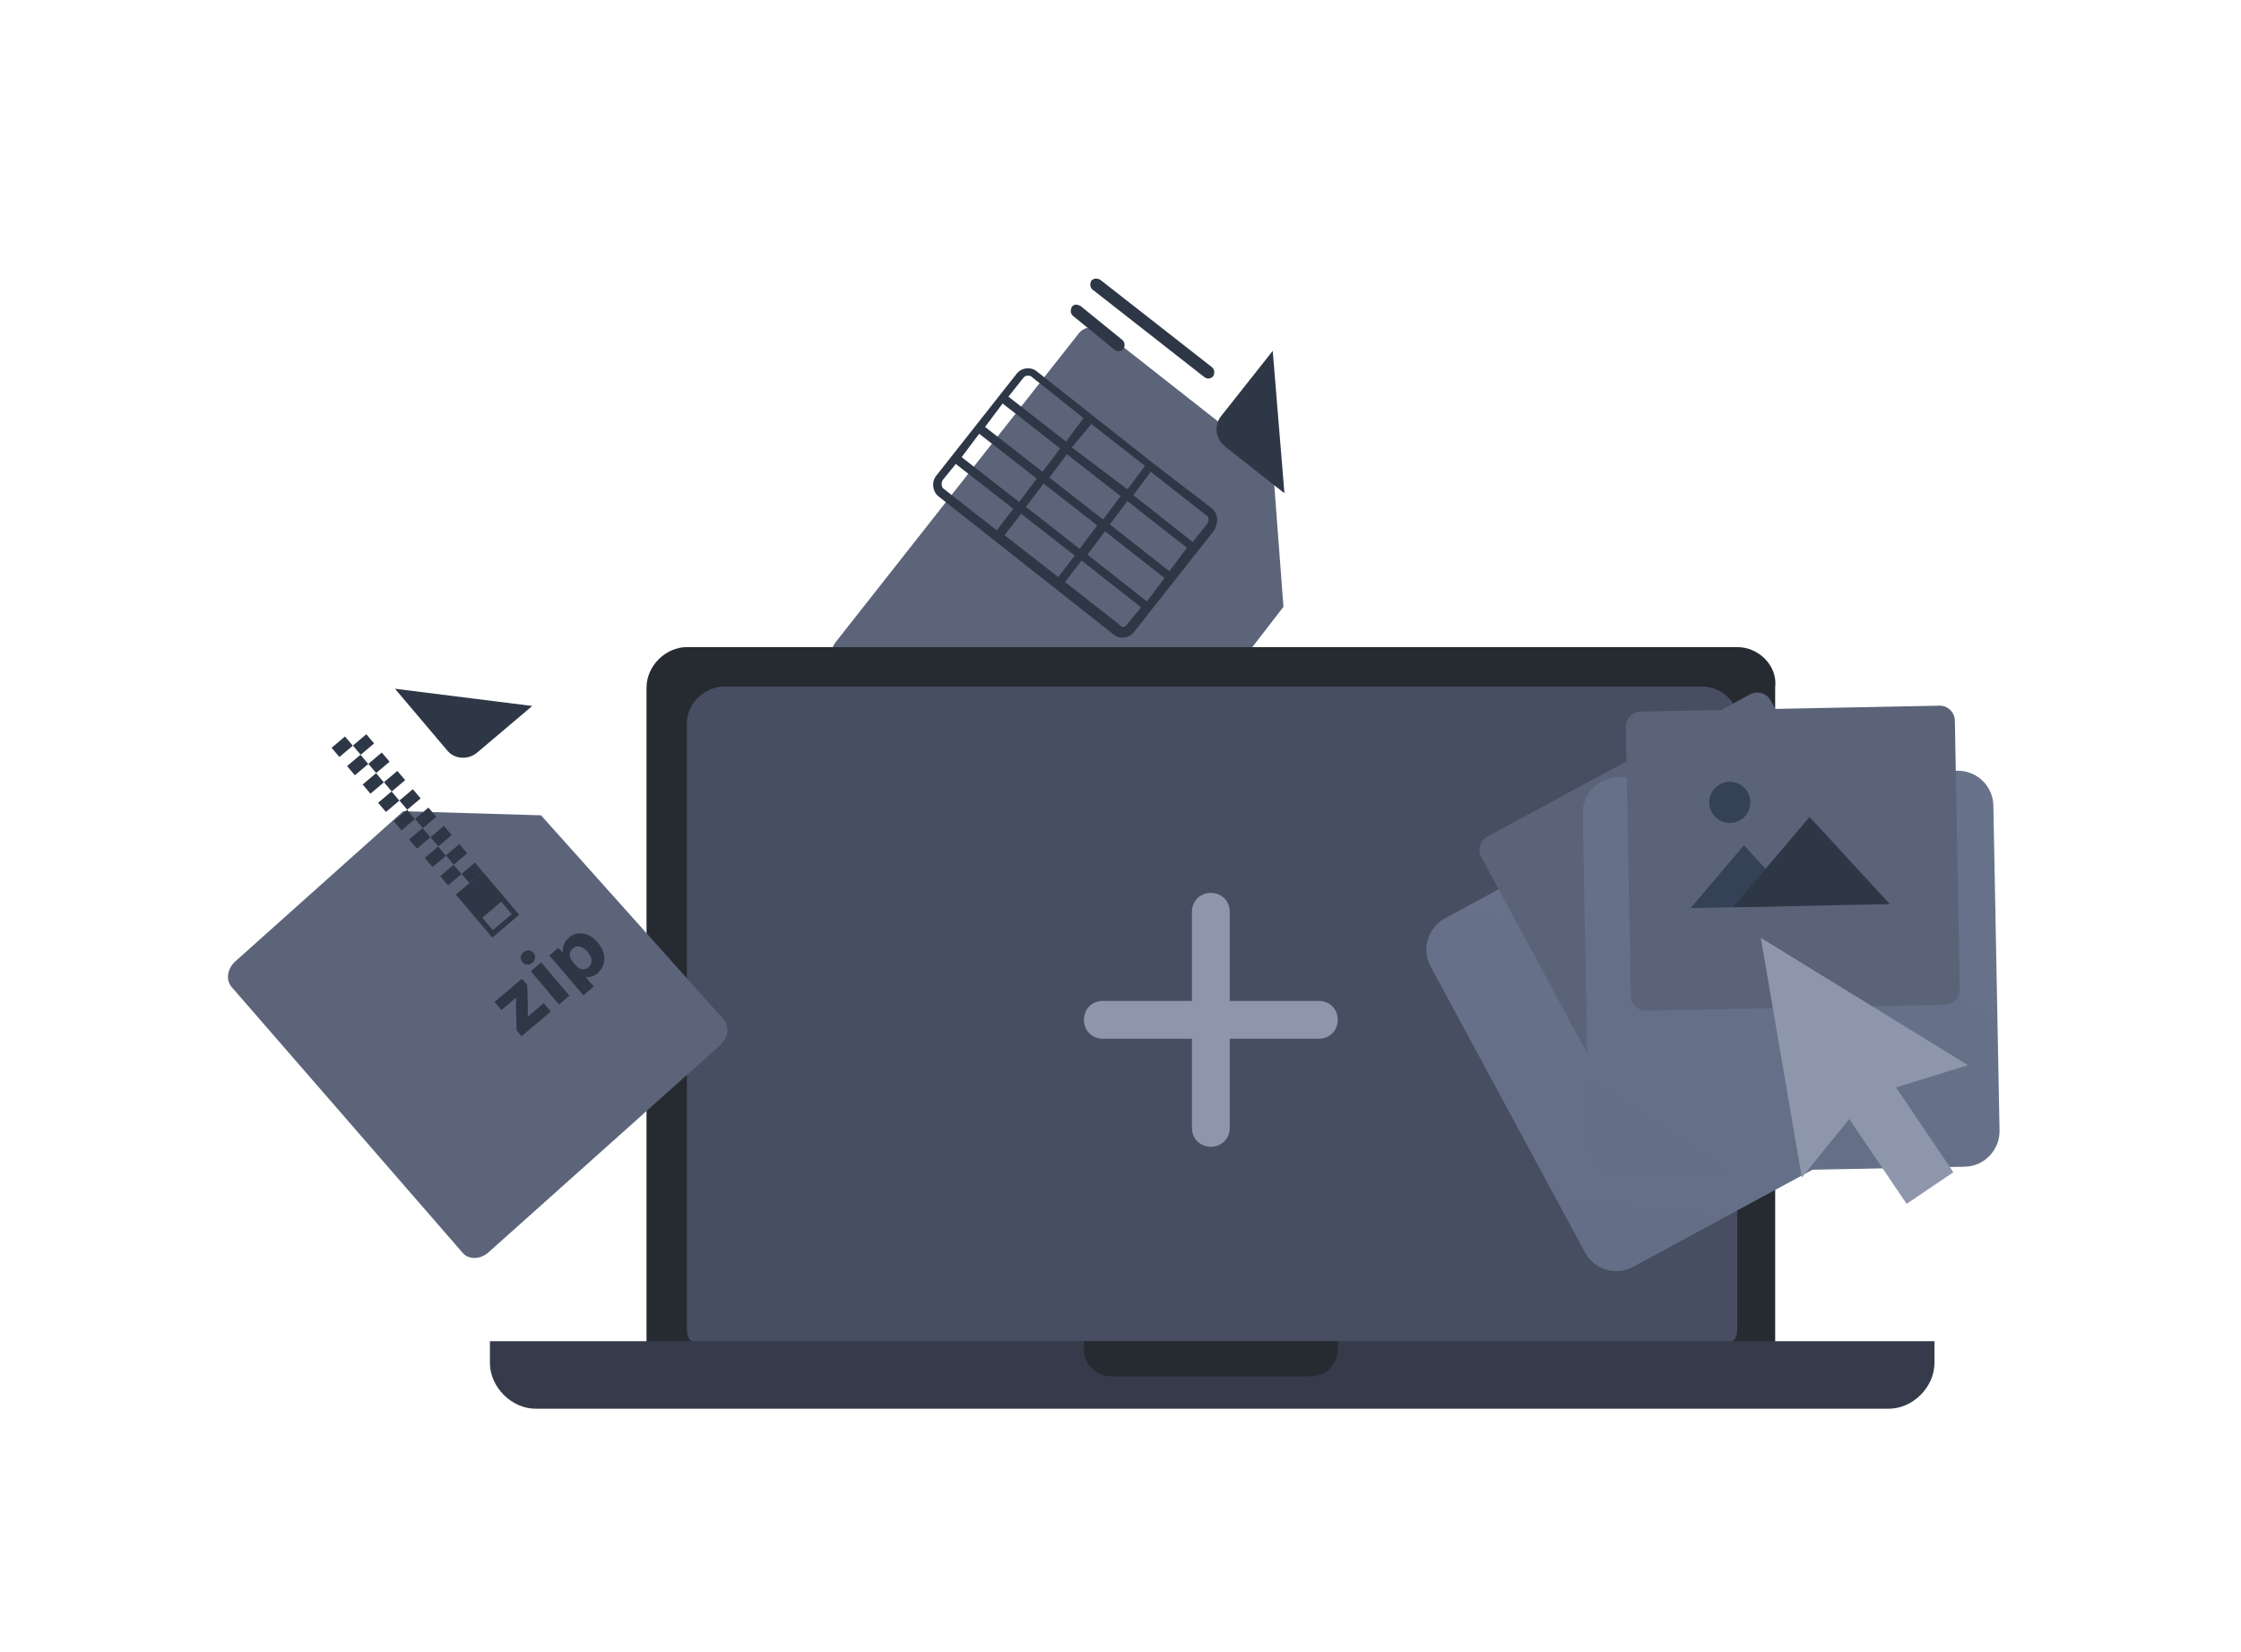 <svg width="217" height="160" viewBox="0 0 217 160" fill="none" xmlns="http://www.w3.org/2000/svg">
<g filter="url(#filter0_d_3363_4994)">
<path d="M124.279 47.762L106.243 71.086C105.677 71.935 104.544 72.03 103.694 71.369L81.22 53.711C80.37 53.144 80.275 52.011 80.936 51.161L104.355 21.416C104.921 20.566 106.054 20.472 106.904 21.133L123.24 33.975L124.279 47.762Z" fill="#5C6479"/>
</g>
<path d="M116.63 36.525L105.771 28.026C105.582 27.837 105.488 27.554 105.677 27.176C105.866 26.988 106.149 26.893 106.527 27.082L117.386 35.581C117.575 35.769 117.669 36.053 117.48 36.43C117.197 36.714 116.914 36.714 116.63 36.525Z" fill="#2E3746"/>
<path d="M107.943 33.881L103.883 30.576C103.694 30.387 103.599 30.104 103.788 29.726C103.977 29.443 104.26 29.443 104.638 29.632L108.698 32.937C108.887 33.126 108.982 33.409 108.793 33.786C108.51 34.07 108.132 34.07 107.943 33.881Z" fill="#2E3746"/>
<path d="M123.24 33.976L118.236 40.302C117.48 41.247 117.763 42.569 118.613 43.23L124.373 47.762" fill="#2E3746"/>
<path d="M117.291 49.179L111.626 44.835L105.771 40.208L100.389 35.959C99.822 35.486 98.878 35.581 98.406 36.242L90.662 46.062C90.19 46.629 90.285 47.573 90.851 48.045L107.848 61.454C108.415 61.926 109.359 61.832 109.831 61.171L117.575 51.35C118.047 50.501 117.952 49.745 117.291 49.179ZM99.35 49.084L101.05 46.818L106.243 50.878L104.543 53.145L99.35 49.084ZM104.071 53.806L102.466 55.883L97.272 51.823L98.878 49.745L104.071 53.806ZM108.509 48.045L106.81 50.312L101.616 46.251L103.316 43.985L108.509 48.045ZM103.788 43.324L105.677 41.058L110.87 45.118L109.17 47.385L103.788 43.324ZM113.231 55.316L107.471 50.784L109.17 48.518L114.931 53.05L113.231 55.316ZM100.955 45.685L95.384 41.341L97.084 39.075L102.655 43.419L100.955 45.685ZM94.817 42.002L100.389 46.346L98.689 48.612L93.118 44.268L94.817 42.002ZM106.999 51.445L112.759 55.977L111.059 58.244L105.299 53.711L106.999 51.445ZM116.914 50.69L115.497 52.484L109.737 47.951L111.437 45.685L116.725 49.84C117.102 50.029 117.102 50.406 116.914 50.69ZM99.822 36.431L104.921 40.491L103.221 42.758L97.65 38.414L99.067 36.62C99.255 36.336 99.633 36.336 99.822 36.431ZM91.323 46.44L92.551 44.929L98.122 49.273L96.517 51.35L91.323 47.29C91.135 47.101 91.135 46.629 91.323 46.44ZM108.415 60.51L103.127 56.355L104.732 54.278L110.492 58.81L109.17 60.416C108.982 60.793 108.604 60.793 108.415 60.51Z" fill="#2E3746"/>
<path d="M168.232 62.663H66.527C64.435 62.663 62.605 64.493 62.605 66.586V132.232C62.605 134.324 64.435 133.539 66.527 133.539H167.971C170.062 133.539 171.893 134.324 171.893 132.232V66.586C172.154 64.493 170.324 62.663 168.232 62.663Z" fill="#262A31"/>
<path d="M164.814 66.478H70.164C68.218 66.478 66.515 68.117 66.515 69.99V128.759C66.515 130.632 68.218 129.929 70.164 129.929H164.571C166.518 129.929 168.221 130.632 168.221 128.759V69.99C168.464 68.117 166.761 66.478 164.814 66.478Z" fill="#474E61"/>
<path d="M187.318 129.878V131.97C187.318 134.324 185.227 136.416 182.874 136.416H51.885C49.532 136.416 47.44 134.324 47.44 131.97V129.878H187.318Z" fill="#353B4A"/>
<path d="M129.537 129.878V130.663C129.537 131.97 128.491 133.278 126.922 133.278H107.575C106.267 133.278 104.96 132.232 104.96 130.663V129.878H129.537Z" fill="#262A31"/>
<path d="M127.707 96.924H119.079V88.294C119.079 87.248 118.294 86.463 117.249 86.463C116.203 86.463 115.418 87.248 115.418 88.294V96.924H106.791C105.745 96.924 104.96 97.709 104.96 98.755C104.96 99.801 105.745 100.586 106.791 100.586H115.418V109.217C115.418 110.263 116.203 111.047 117.249 111.047C118.294 111.047 119.079 110.263 119.079 109.217V100.586H127.707C128.753 100.586 129.537 99.801 129.537 98.755C129.537 97.709 128.753 96.924 127.707 96.924Z" fill="#8E96AB"/>
<g filter="url(#filter1_d_3363_4994)">
<path d="M187.064 96.016L158.14 111.673C156.468 112.568 154.393 111.963 153.48 110.287L138.532 82.592C137.638 80.918 138.243 78.842 139.918 77.927L168.841 62.27C170.513 61.374 172.588 61.979 173.501 63.655L188.468 91.353C189.362 93.026 188.735 95.12 187.064 96.016Z" fill="url(#paint0_linear_3363_4994)"/>
</g>
<path d="M183.225 92.735L157.794 106.5C157.082 106.893 156.189 106.616 155.797 105.903L143.438 83.002C143.046 82.29 143.323 81.396 144.035 81.003L169.466 67.238C170.178 66.845 171.071 67.122 171.463 67.835L183.821 90.736C184.213 91.448 183.937 92.342 183.225 92.735Z" fill="#5B6379"/>
<path d="M166.339 90.673L157.054 95.696L158.844 87.928L166.339 90.673Z" fill="#474E61"/>
<path d="M174.015 86.513L160.65 93.756L163.234 82.576L174.015 86.513Z" fill="#2E3746"/>
<path d="M155.507 86.847C156.6 86.969 157.586 86.181 157.708 85.086C157.83 83.992 157.043 83.006 155.949 82.884C154.856 82.761 153.871 83.55 153.748 84.644C153.626 85.739 154.414 86.725 155.507 86.847Z" fill="#474E61"/>
<g filter="url(#filter2_d_3363_4994)">
<path d="M190.234 101.979L157.35 102.629C155.454 102.658 153.888 101.169 153.845 99.261L153.262 67.795C153.235 65.897 154.725 64.329 156.632 64.284L189.515 63.634C191.412 63.605 192.978 65.094 193.021 67.002L193.62 98.479C193.647 100.376 192.13 101.95 190.234 101.979Z" fill="url(#paint1_linear_3363_4994)"/>
</g>
<path d="M188.327 97.302L159.415 97.873C158.602 97.895 157.936 97.24 157.914 96.427L157.434 70.408C157.412 69.595 158.068 68.928 158.88 68.905L187.792 68.335C188.605 68.312 189.271 68.967 189.293 69.781L189.774 95.799C189.795 96.612 189.14 97.279 188.327 97.302Z" fill="#5B6379"/>
<path d="M174.267 87.727L163.712 87.933L168.865 81.851L174.267 87.727Z" fill="#354156"/>
<path d="M182.996 87.55L167.797 87.858L175.221 79.107L182.996 87.55Z" fill="#2E3746"/>
<path d="M166.395 79.36C167.31 79.97 168.548 79.721 169.158 78.804C169.769 77.888 169.521 76.65 168.606 76.04C167.69 75.43 166.453 75.679 165.842 76.596C165.232 77.513 165.479 78.75 166.395 79.36Z" fill="#354156"/>
<path d="M190.569 103.147L183.594 105.298L189.149 113.514L184.622 116.575L179.067 108.359L174.473 114.031L170.503 90.816L190.569 103.147Z" fill="#8E96AB"/>
<g filter="url(#filter3_d_3363_4994)">
<path d="M52.39 67.951L70.09 87.736C70.685 88.42 70.502 89.524 69.717 90.226L47.299 110.275C46.514 110.978 45.385 110.992 44.817 110.339L22.427 84.573C21.832 83.888 22.015 82.784 22.8 82.082L39.042 67.556L52.39 67.951Z" fill="#5C6479"/>
</g>
<path d="M38.247 66.695L43.332 72.701C44.046 73.545 45.36 73.591 46.204 72.877L51.535 68.364" fill="#2E3746"/>
<g clip-path="url(#clip0_3363_4994)">
<path d="M33.406 71.317L32.11 72.415L32.864 73.306L34.161 72.208L33.406 71.317Z" fill="#2E3746"/>
<path d="M35.47 71.1L34.173 72.197L34.928 73.088L36.224 71.991L35.47 71.1Z" fill="#2E3746"/>
<path d="M34.905 73.087L33.608 74.185L34.363 75.076L35.659 73.978L34.905 73.087Z" fill="#2E3746"/>
<path d="M36.968 72.87L35.672 73.967L36.426 74.859L37.723 73.761L36.968 72.87Z" fill="#2E3746"/>
<path d="M36.414 74.869L35.117 75.967L35.872 76.858L37.168 75.76L36.414 74.869Z" fill="#2E3746"/>
<path d="M38.477 74.652L37.181 75.749L37.935 76.641L39.232 75.543L38.477 74.652Z" fill="#2E3746"/>
<path d="M37.912 76.639L36.616 77.736L37.37 78.627L38.667 77.53L37.912 76.639Z" fill="#2E3746"/>
<path d="M39.976 76.422L38.679 77.519L39.434 78.411L40.73 77.313L39.976 76.422Z" fill="#2E3746"/>
<path d="M39.421 78.421L38.125 79.519L38.879 80.41L40.176 79.312L39.421 78.421Z" fill="#2E3746"/>
<path d="M41.485 78.204L40.188 79.302L40.943 80.193L42.239 79.095L41.485 78.204Z" fill="#2E3746"/>
<path d="M40.919 80.191L39.623 81.289L40.377 82.18L41.674 81.082L40.919 80.191Z" fill="#2E3746"/>
<path d="M42.983 79.974L41.687 81.071L42.441 81.963L43.737 80.865L42.983 79.974Z" fill="#2E3746"/>
<path d="M42.428 81.973L41.132 83.071L41.887 83.962L43.183 82.864L42.428 81.973Z" fill="#2E3746"/>
<path d="M44.481 81.744L43.185 82.841L43.939 83.733L45.236 82.635L44.481 81.744Z" fill="#2E3746"/>
<path d="M43.927 83.743L42.63 84.841L43.385 85.732L44.681 84.634L43.927 83.743Z" fill="#2E3746"/>
<path d="M45.99 83.526L44.694 84.624L45.449 85.515L46.745 84.417L45.99 83.526Z" fill="#2E3746"/>
<path d="M44.139 86.623L47.667 90.79L50.273 88.584L46.745 84.417L44.139 86.623ZM49.553 88.525L47.728 90.071L46.708 88.866L48.533 87.321L49.553 88.525Z" fill="#2E3746"/>
<path d="M50.026 99.778L49.962 97.635C49.97 97.261 49.97 96.981 49.989 96.62L49.978 96.608L48.556 97.812L47.886 97.021L50.542 94.773L51.052 95.375L51.114 97.413C51.118 97.776 51.125 98.115 51.085 98.451L51.095 98.463L52.656 97.142L53.336 97.945L50.504 100.343L50.026 99.778Z" fill="#2E3746"/>
<path d="M51.665 92.27C51.899 92.547 51.876 92.954 51.549 93.231C51.234 93.497 50.829 93.452 50.595 93.176C50.338 92.898 50.361 92.491 50.688 92.214C51.026 91.95 51.421 91.982 51.665 92.27ZM54.129 97.274L51.398 94.048L52.405 93.195L55.136 96.421L54.129 97.274Z" fill="#2E3746"/>
<path d="M54.124 93.593C53.763 93.166 53.443 92.813 53.185 92.535L54.054 91.799L54.487 92.209L54.499 92.198C54.452 91.657 54.657 91.159 55.136 90.754C55.84 90.158 57.003 90.229 57.874 91.258C58.873 92.438 58.598 93.619 57.868 94.237C57.478 94.568 57.038 94.66 56.717 94.587L56.704 94.598L58.065 96.205L57.057 97.057L54.124 93.593ZM55.78 93.506C55.843 93.581 55.92 93.646 55.986 93.698C56.282 93.921 56.691 93.919 56.981 93.674C57.422 93.301 57.365 92.724 56.898 92.172C56.462 91.657 55.906 91.46 55.453 91.844C55.163 92.089 55.092 92.515 55.284 92.87C55.314 92.931 55.355 93.004 55.408 93.067L55.78 93.506Z" fill="#2E3746"/>
</g>
<defs>
<filter id="filter0_d_3363_4994" x="58.503" y="9.699" width="87.776" height="95.103" filterUnits="userSpaceOnUse" color-interpolation-filters="sRGB">
<feFlood flood-opacity="0" result="BackgroundImageFix"/>
<feColorMatrix in="SourceAlpha" type="matrix" values="0 0 0 0 0 0 0 0 0 0 0 0 0 0 0 0 0 0 127 0" result="hardAlpha"/>
<feOffset dy="11"/>
<feGaussianBlur stdDeviation="11"/>
<feColorMatrix type="matrix" values="0 0 0 0 0 0 0 0 0 0 0 0 0 0 0 0 0 0 0.27 0"/>
<feBlend mode="normal" in2="BackgroundImageFix" result="effect1_dropShadow_3363_4994"/>
<feBlend mode="normal" in="SourceGraphic" in2="effect1_dropShadow_3363_4994" result="shape"/>
</filter>
<filter id="filter1_d_3363_4994" x="116.12" y="50.856" width="94.755" height="94.23" filterUnits="userSpaceOnUse" color-interpolation-filters="sRGB">
<feFlood flood-opacity="0" result="BackgroundImageFix"/>
<feColorMatrix in="SourceAlpha" type="matrix" values="0 0 0 0 0 0 0 0 0 0 0 0 0 0 0 0 0 0 127 0" result="hardAlpha"/>
<feOffset dy="11"/>
<feGaussianBlur stdDeviation="11"/>
<feColorMatrix type="matrix" values="0 0 0 0 0 0 0 0 0 0 0 0 0 0 0 0 0 0 0.27 0"/>
<feBlend mode="normal" in2="BackgroundImageFix" result="effect1_dropShadow_3363_4994"/>
<feBlend mode="normal" in="SourceGraphic" in2="effect1_dropShadow_3363_4994" result="shape"/>
</filter>
<filter id="filter2_d_3363_4994" x="131.261" y="52.633" width="84.359" height="82.996" filterUnits="userSpaceOnUse" color-interpolation-filters="sRGB">
<feFlood flood-opacity="0" result="BackgroundImageFix"/>
<feColorMatrix in="SourceAlpha" type="matrix" values="0 0 0 0 0 0 0 0 0 0 0 0 0 0 0 0 0 0 127 0" result="hardAlpha"/>
<feOffset dy="11"/>
<feGaussianBlur stdDeviation="11"/>
<feColorMatrix type="matrix" values="0 0 0 0 0 0 0 0 0 0 0 0 0 0 0 0 0 0 0.27 0"/>
<feBlend mode="normal" in2="BackgroundImageFix" result="effect1_dropShadow_3363_4994"/>
<feBlend mode="normal" in="SourceGraphic" in2="effect1_dropShadow_3363_4994" result="shape"/>
</filter>
<filter id="filter3_d_3363_4994" x="0.075" y="56.556" width="92.367" height="87.26" filterUnits="userSpaceOnUse" color-interpolation-filters="sRGB">
<feFlood flood-opacity="0" result="BackgroundImageFix"/>
<feColorMatrix in="SourceAlpha" type="matrix" values="0 0 0 0 0 0 0 0 0 0 0 0 0 0 0 0 0 0 127 0" result="hardAlpha"/>
<feOffset dy="11"/>
<feGaussianBlur stdDeviation="11"/>
<feColorMatrix type="matrix" values="0 0 0 0 0 0 0 0 0 0 0 0 0 0 0 0 0 0 0.27 0"/>
<feBlend mode="normal" in2="BackgroundImageFix" result="effect1_dropShadow_3363_4994"/>
<feBlend mode="normal" in="SourceGraphic" in2="effect1_dropShadow_3363_4994" result="shape"/>
</filter>
<linearGradient id="paint0_linear_3363_4994" x1="166.469" y1="60.189" x2="160.562" y2="113.119" gradientUnits="userSpaceOnUse">
<stop stop-color="#68728B"/>
<stop offset="0.996" stop-color="#646E87"/>
</linearGradient>
<linearGradient id="paint1_linear_3363_4994" x1="188.362" y1="60.697" x2="158.839" y2="105.025" gradientUnits="userSpaceOnUse">
<stop stop-color="#68728B"/>
<stop offset="0.996" stop-color="#646E87"/>
</linearGradient>
<clipPath id="clip0_3363_4994">
<rect width="11.495" height="34.043" fill="white" transform="translate(29.051 75.004) rotate(-40.252)"/>
</clipPath>
</defs>
</svg>
